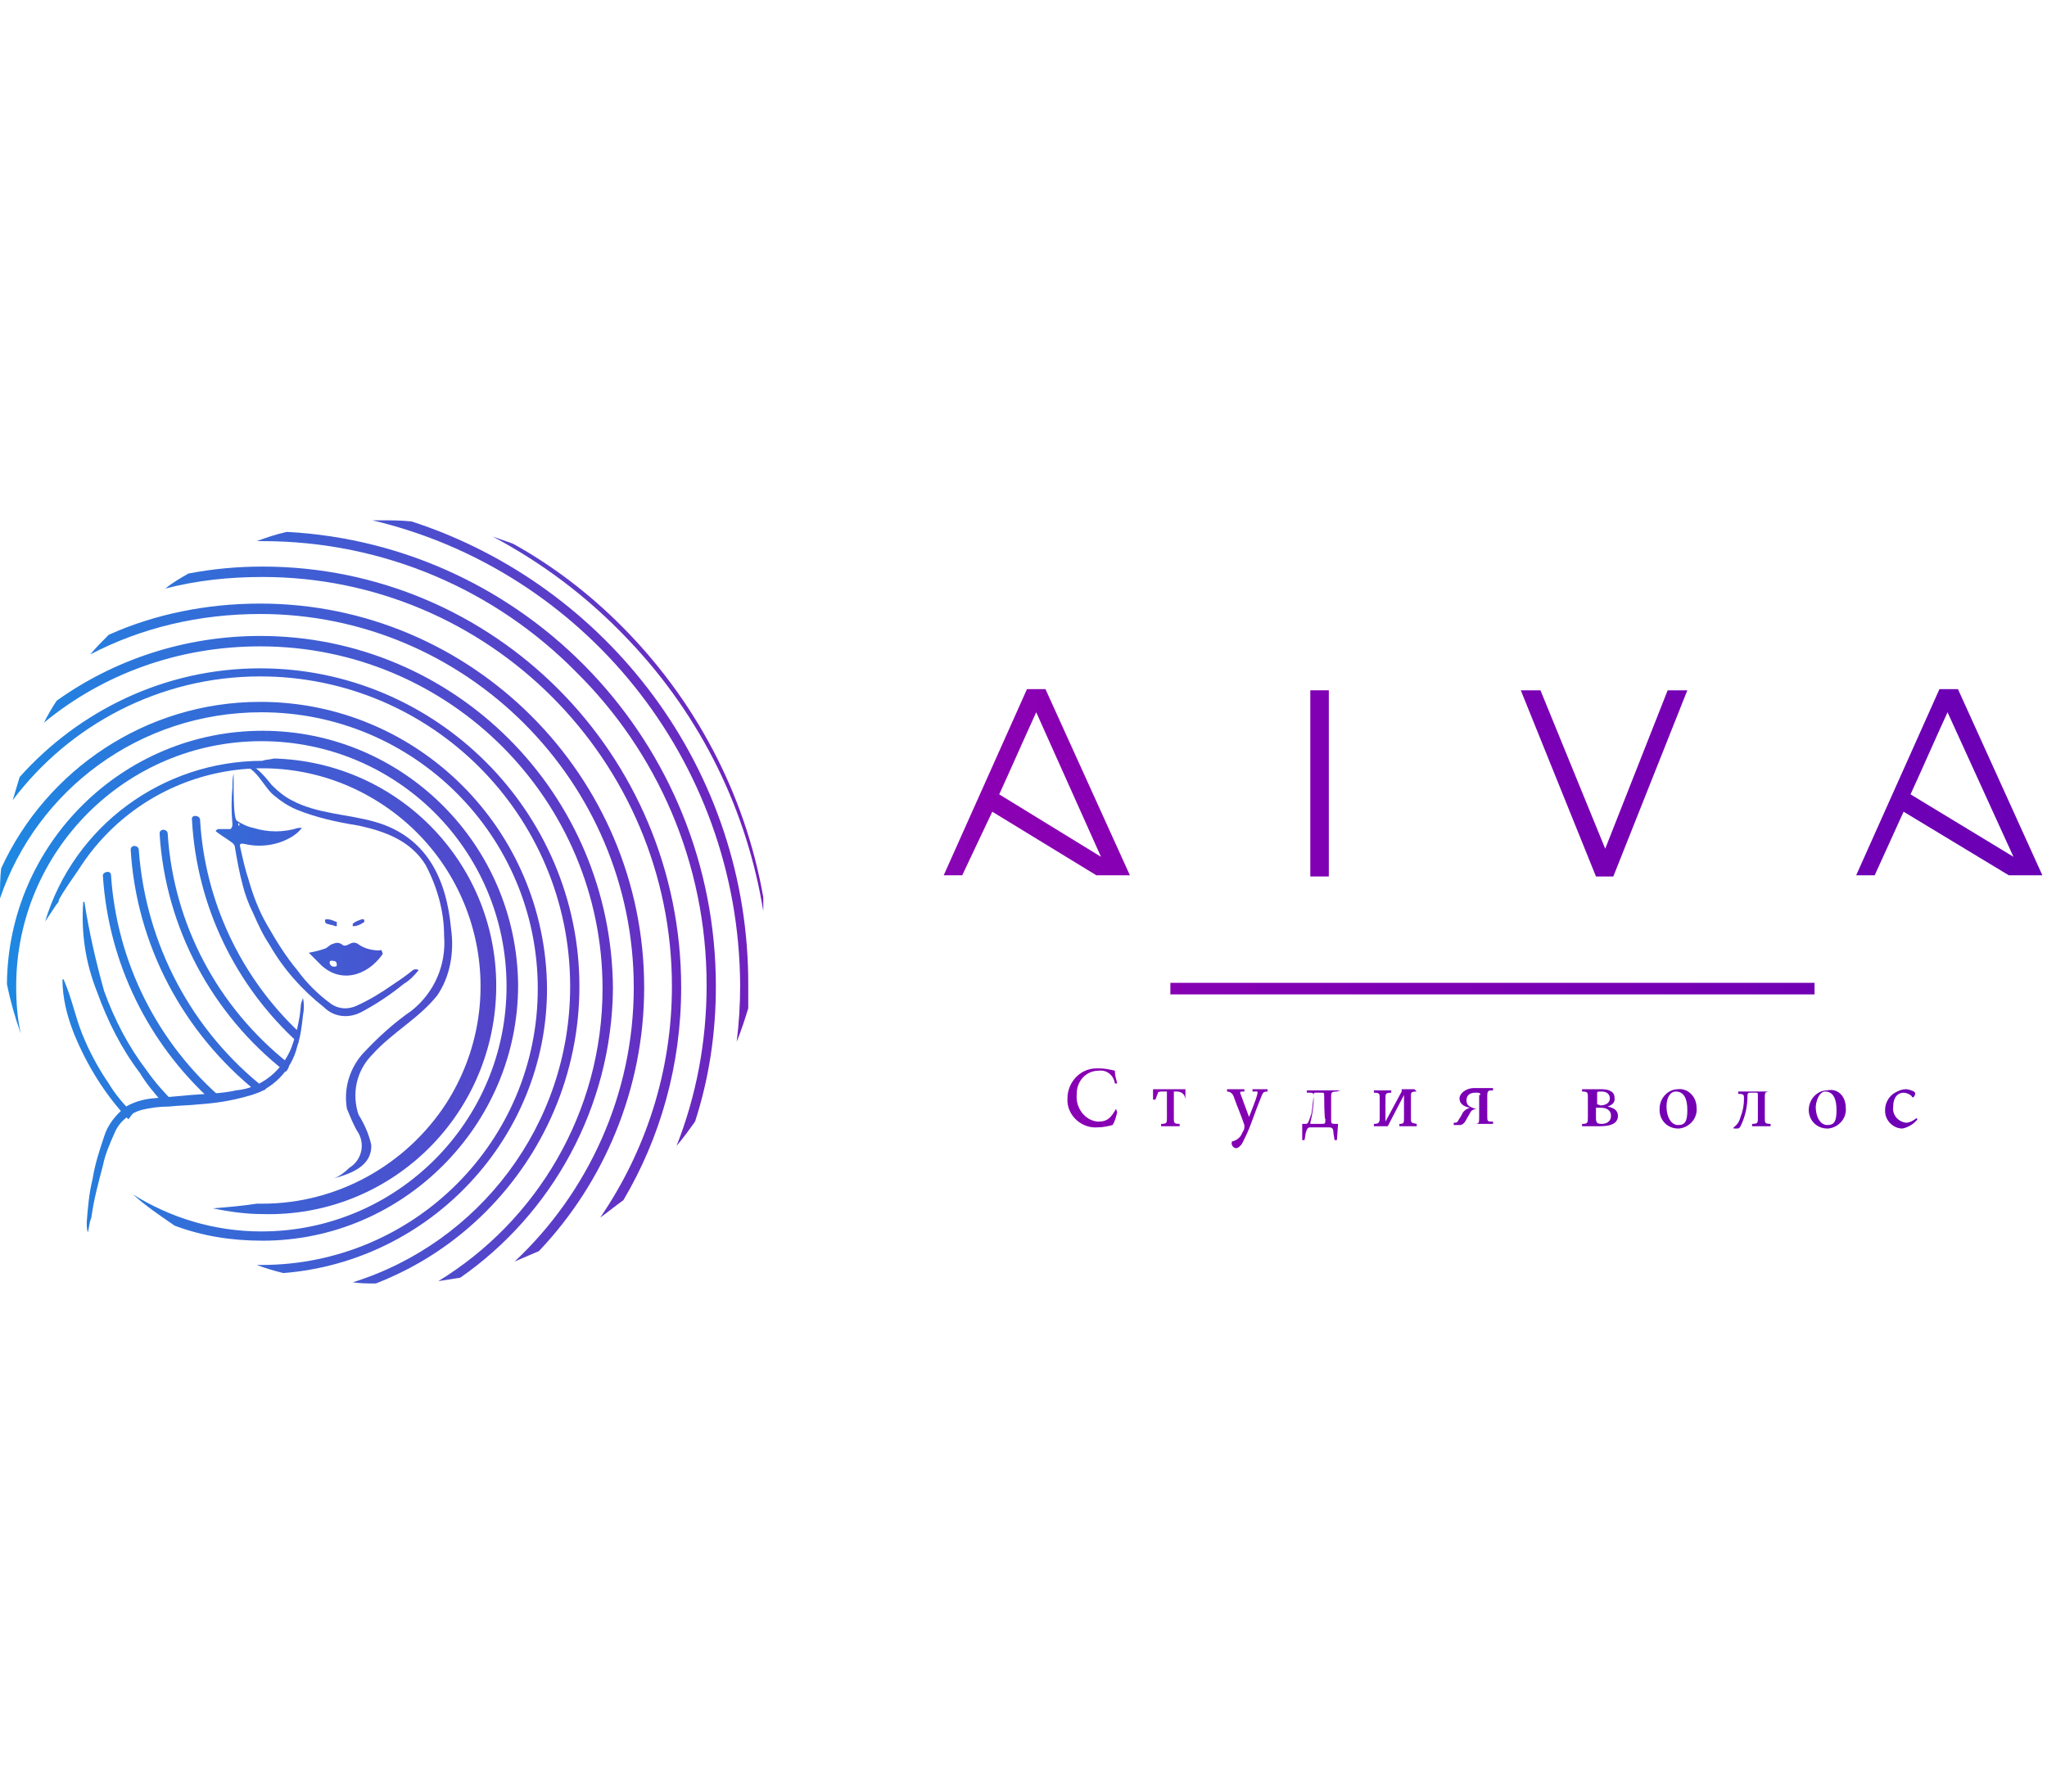 <svg width="177" height="155" fill="none" xmlns="http://www.w3.org/2000/svg"><path d="M39 80.3c-.4-4.3-2.1-7.9-6.5-9.2-2.4-.7-5.1-.7-7.3-1.9-.6-.3-1.2-.8-1.7-1.3-.4-.5-.8-1-1.3-1.4-.4-.3-1-.4-1.4-.3 1.3 0 2 1.9 2.9 2.6.6.5 1.2.9 1.9 1.2 1.7.7 3.5 1.1 5.4 1.4 2.3.5 4.5 1.3 5.8 3.4 1 1.9 1.6 4 1.6 6.1.2 2.5-.8 4.9-2.8 6.5-1.6 1.1-3 2.4-4.3 3.8-1.1 1.3-1.6 3-1.3 4.7.3.7.6 1.5 1 2.1.6 1.1.2 2.4-.8 3-.4.4-.8.7-1.3.9 1.5-.4 3.3-1.1 3.2-2.9-.2-.9-.6-1.8-1.1-2.6-.6-1.8-.2-3.8 1.2-5.2 1.7-1.9 4-3.1 5.6-5.1 1.1-1.6 1.5-3.7 1.2-5.8Z" fill="url(#a)"/><path d="M11.5 96.301c-.8-.8-1.5-1.6-2.1-2.6-.9-1.3-1.7-2.8-2.3-4.3-.6-1.5-.9-3.1-1.6-4.7h-.1c0 1.6.4 3.2 1 4.7 1.1 2.7 2.7 5.3 4.7 7.4.1-.1.2-.3.4-.5Z" fill="url(#b)"/><path d="M14.1 95.4h1c-.9-.9-1.7-1.8-2.4-2.8-1.6-2.1-2.8-4.4-3.7-6.9-.7-2.5-1.3-5.1-1.7-7.7h-.1c-.2 2.7.2 5.3 1.2 7.8.9 2.5 2.1 4.9 3.7 7 .6 1 1.3 1.8 2 2.6Z" fill="url(#c)"/><path d="m18.3 95.2 1-.1c-5.7-4.9-9.2-11.9-9.7-19.4 0-.5-.8-.3-.7.1.5 7.5 3.9 14.4 9.4 19.4Z" fill="url(#d)"/><path d="M22.3 94.5c.2-.1.5-.2.7-.3-6.4-5-10.4-12.5-11-20.7 0-.4-.7-.5-.7 0 .5 8.2 4.5 15.8 11 21Z" fill="url(#e)"/><path d="M25 92c-6.2-4.9-10-12.1-10.5-19.9 0-.4-.7-.5-.7 0 .5 8.1 4.5 15.6 10.9 20.6.2-.2.3-.4.3-.7Z" fill="url(#f)"/><path d="M25.8 90.201v-.7c0-.1 0-.2.1-.2-5.1-4.8-8.2-11.4-8.6-18.4 0-.4-.8-.5-.7 0 .4 7.5 3.8 14.4 9.2 19.3Z" fill="url(#g)"/><path d="M22.7 65.8c-8.6 0-16.3 5.6-18.8 13.9l1-1.5c.1-.1.2-.2.2-.4.5-.9 1.1-1.7 1.7-2.6 5.6-8.8 17.2-11.4 26-5.8 8.8 5.6 11.4 17.2 5.8 26-3.5 5.4-9.5 8.7-15.9 8.7h-.5c-1.3.2-2.5.3-3.8.4 1.4.3 2.9.5 4.3.5 10.9.3 19.9-8.3 20.2-19.2.3-10.9-8.3-19.9-19.2-20.2-.4.1-.8.1-1 .2Z" fill="url(#h)"/><path d="M22.7 63.201c-12.1 0-22 9.8-22.1 21.9.3 1.5.7 2.9 1.2 4.3-.3-1.3-.4-2.7-.4-4.1 0-11.7 9.5-21.2 21.2-21.2 5.9 0 11.2 2.4 15 6.2 3.8 3.8 6.2 9.1 6.2 15 0 11.7-9.5 21.2-21.2 21.2-4.1 0-7.9-1.2-11.1-3.2 1.1 1 2.3 1.8 3.6 2.7 2.4.9 4.9 1.3 7.6 1.3 6.1 0 11.6-2.5 15.6-6.5s6.5-9.5 6.5-15.6c-.1-12.2-10-22-22.1-22Z" fill="url(#i)"/><path d="M22.5 60.701c-9.9 0-18.5 5.9-22.4 14.4-.1.8-.1 1.7-.1 2.6 3.2-9.4 12.1-16.1 22.6-16.1 13.2 0 23.9 10.7 23.9 23.9s-10.7 23.9-23.9 23.9h-.4c.8.3 1.5.5 2.3.7 12.7-1 22.8-11.7 22.8-24.6-.1-13.8-11.2-24.8-24.8-24.8Z" fill="url(#j)"/><path d="M22.5 57.8c-8.3 0-15.7 3.7-20.8 9.4-.2.7-.4 1.3-.6 2C6 62.7 13.8 58.5 22.5 58.5c14.8 0 26.8 12 26.8 26.8 0 12-7.9 22.201-18.8 25.601.7.1 1.3.1 2 .1 3.6-1.4 6.8-3.5 9.5-6.2 5-5 8.1-11.9 8.1-19.5 0-15.1-12.4-27.5-27.6-27.5Z" fill="url(#k)"/><path d="M22.5 55c-6.6 0-12.7 2.1-17.6 5.6-.4.6-.8 1.3-1.1 1.9 5.1-4.2 11.6-6.6 18.7-6.6 16.4 0 29.6 13.3 29.6 29.6 0 10.7-5.7 20.1-14.2 25.3.6-.1 1.3-.2 1.9-.3 7.9-5.5 13.1-14.7 13.2-25C52.9 68.6 39.3 55 22.5 55Z" fill="url(#l)"/><path d="M22.5 52.201c-4.6 0-9.1.9-13.1 2.7-.6.6-1.1 1.1-1.6 1.7 4.4-2.3 9.4-3.5 14.7-3.5 17.8 0 32.3 14.5 32.3 32.3 0 9.3-4 17.8-10.3 23.7l2.1-.9c5.6-5.9 9.1-14 9.1-22.8 0-18.3-14.9-33.2-33.2-33.2Z" fill="url(#m)"/><path d="M22.7 49c-2.2 0-4.3.2-6.4.6-.7.4-1.4.8-2 1.3 2.7-.7 5.5-1 8.4-1 19.6 0 35.4 15.9 35.4 35.4 0 7.4-2.3 14.3-6.2 20 .7-.5 1.3-1 2-1.5 3.2-5.4 5-11.7 5-18.4C58.9 65.2 42.7 49 22.7 49Z" fill="url(#n)"/><path d="M24.8 46c-.9.2-1.8.5-2.6.8h.5c10.6 0 20.2 4.3 27.1 11.3 7 6.9 11.3 16.5 11.3 27.1 0 4.9-.9 9.6-2.6 13.9.6-.7 1.1-1.4 1.6-2.1 1.2-3.7 1.8-7.6 1.8-11.7 0-21.1-16.4-38.2-37.1-39.3Z" fill="url(#o)"/><path d="M35.6 45.1c-.9-.1-1.8-.1-2.7-.1h-.7C50.4 49.3 63.9 65.7 64 85.2c0 1.7-.1 3.3-.3 4.9.4-1 .7-1.9 1-2.9v-1.9c.1-18.8-12.2-34.7-29.1-40.2Z" fill="url(#p)"/><path d="M66 77.6c-1.6-9.1-6-17.2-12.3-23.5-2.7-2.7-5.8-5.1-9.2-7l-.2-.1-1.7-.6c4.3 2.3 8.2 5.2 11.7 8.9C60.7 62 64.6 70.2 66 78.8v-1.2Z" fill="url(#q)"/><path d="M7.6 106.601c-.1-.3-.1-.6-.1-.9.1-1.3.2-2.5.5-3.7.2-1.3.6-2.5 1-3.7.3-1 1-1.9 1.9-2.6.7-.4 1.4-.6 2.2-.7 1.1-.1 2.2-.2 3.4-.3 1.1-.1 2.6-.1 3.9-.4 2.2-.2 4-1.7 4.8-3.7.4-1.1.7-2.3.8-3.5 0-.3.1-.5.2-.8.1.5.1 1 0 1.5-.1.9-.2 1.8-.5 2.7-.5 2.1-2.2 3.8-4.3 4.3-1.4.4-2.7.6-4.1.7-.9.1-1.8.1-2.7.2-.8 0-1.6.1-2.4.3-1 .3-1.9 1-2.3 2-.4.9-.8 1.8-1 2.8-.4 1.5-.8 3-1 4.5-.2.5-.2.9-.3 1.3Z" fill="url(#r)"/><path d="M30.6 80.1h-.1v-.2c.2-.2.5-.3.8-.4.1 0 .2 0 .2.1s0 .2-.1.2c-.3.2-.6.3-.8.3Z" fill="url(#s)"/><path d="M29 80.1c-.2-.1-.4-.1-.7-.2-.1 0-.2-.1-.2-.3 0-.1.1-.1.2-.1.2 0 .5.1.7.2.1 0 .2.1.1.2.1.2 0 .2-.1.2Z" fill="url(#t)"/><path d="M35.7 83.9c-.6.5-1.2.9-1.8 1.3-1 .7-2 1.3-3.1 1.8-.7.3-1.5.3-2.2-.2-1.1-.8-2.1-1.8-2.9-2.9-1-1.2-1.8-2.5-2.6-3.9-.7-1.2-1.2-2.5-1.6-3.9-.3-.9-.5-1.8-.7-2.7-.1-.4-.1-.5.4-.4 1.3.3 2.7.1 3.8-.5.4-.2.8-.5 1.1-.9H25.8c-1.3.4-2.6.4-3.9 0-.5-.1-.9-.3-1.4-.6-.3-.2-.3-1.9-.3-4.1-.1.4-.1.8-.1 1.2-.1 1-.1 2.1 0 3.2 0 .2-.1.4-.2.4h-1s-.1 0-.2.1 0 .1.1.2c.4.3.9.6 1.3.9.1.1.2.2.2.3.2 1.2.4 2.3.7 3.4.2.8.5 1.6.9 2.4.4.9.8 1.8 1.4 2.7 1.2 2.1 2.8 3.9 4.7 5.4.9.9 2.2 1 3.3.4 1.3-.7 2.5-1.5 3.6-2.4.5-.3.9-.7 1.3-1.2-.2-.1-.3-.1-.5 0Zm-15-12.5c-.1 0-.1 0-.1-.1v-.1c.1 0 .1 0 .1.2 0-.1 0-.1 0 0 .1 0 .1 0 0 0Z" fill="url(#u)"/><path d="M32.8 82.2c-.7 0-1.4-.2-1.9-.6-.2-.1-.4-.1-.6 0-.2.1-.5.3-.7.1-.4-.3-.7-.1-1 0l-.4.3c-.5.2-1 .3-1.5.4l.9.9c1.7 1.8 4.1 1.2 5.5-.8-.1-.3-.1-.4-.3-.3Zm-3.9 1.4c-.1 0-.3 0-.4-.3 0-.3.2-.2.3-.2.2 0 .3.1.3.2.1.3-.1.3-.2.3Z" fill="url(#v)"/><path d="m94.8 75.7-9-5.5-2.6 5.5h-1.6l7.2-16.1h1.6l7.3 16.1h-2.9Zm.4-1.6-5.6-12.5c-1.1 2.4-2.1 4.7-3.2 7.1l8.8 5.4Z" fill="url(#w)"/><path d="M113.3 59.701h1.6v16.1h-1.6v-16.1Z" fill="url(#x)"/><path d="m145.9 59.701-6.4 16.1H138l-6.5-16.1h1.7l5.6 13.7 5.4-13.7h1.7Z" fill="url(#y)"/><path d="m173.7 75.7-9.1-5.5-2.5 5.5h-1.6l7.2-16.1h1.6l7.3 16.1h-2.9Zm.4-1.6-5.7-12.5c-1.1 2.4-2.1 4.7-3.2 7.1l8.9 5.4Z" fill="url(#z)"/><path d="M156.9 85h-55.7v1h55.7v-1Z" fill="url(#A)"/><path d="M96.6 96.2c-.1.4-.2.8-.4 1.1-.4.1-.8.2-1.3.2-1.3.1-2.5-.9-2.6-2.2V95c0-1.4 1.1-2.6 2.5-2.6h.3c.4 0 .9.1 1.3.2 0 .4.1.7.2 1.1h-.2c-.1-.7-.7-1.2-1.4-1.1-1.1 0-1.9.9-1.9 2v.1c-.1 1.1.7 2.2 1.8 2.3h.1c.8 0 1.1-.4 1.5-1.1l.1.3Z" fill="url(#B)"/><path d="M102.5 95.101c0-.2-.1-.4-.2-.5-.1-.1-.3-.2-.5-.2h-.3v2.3c0 .4 0 .5.5.5v.2h-1.6v-.2c.5 0 .5-.1.5-.5v-2.3h-.4c-.2 0-.4 0-.4.2-.1.2-.1.3-.2.5h-.2v-.9h2.8v.9Z" fill="url(#C)"/><path d="M109.6 94.401c-.4 0-.4.1-.6.6-.2.5-.4 1-.8 2.1-.2.6-.5 1.2-.8 1.8-.2.3-.4.4-.5.4-.2 0-.4-.2-.4-.4 0-.1 0-.2.1-.2.4-.1.7-.4.8-.7.1-.2.2-.3.2-.5v-.2c-.3-.9-.7-1.8-.9-2.4-.1-.3-.3-.5-.6-.5v-.2h1.5v.2h-.2c-.2 0-.2.1-.1.3l.7 1.9c.2-.5.6-1.5.7-1.9.1-.4 0-.3-.2-.3h-.2v-.2h1.3v.2Z" fill="url(#D)"/><path d="M115.6 94.4c-.5 0-.5.1-.5.5v1.9c0 .3 0 .4.3.4h.3l-.1 1.4h-.2l-.1-.6c0-.4-.1-.5-.4-.5h-1.6c-.2 0-.3.1-.4.5l-.1.6h-.2v-1.4h.3c.1 0 .1 0 .2-.1.1-.2.2-.5.3-.8.1-.5.1-1 .2-1.5 0-.2 0-.3-.4-.3h-.2v-.2h2.9l-.3.1Zm-1.1.4c0-.3 0-.3-.3-.3h-.4c-.2 0-.2 0-.2.3 0 .8-.1 1.5-.3 2.3 0 .1 0 .1.1.1h.8c.4 0 .4 0 .4-.4-.1 0-.1-2-.1-2Z" fill="url(#E)"/><path d="M122.5 94.401c-.5 0-.5.1-.5.4v1.9c0 .4 0 .4.5.5v.2H121v-.2c.4 0 .4-.1.4-.5v-2l-1.3 2.5c0 .1-.1.1-.1.2h-1.2v-.2c.4 0 .5-.1.5-.5v-1.7c0-.4 0-.5-.5-.5v-.2h1.5v.2c-.5 0-.5.1-.5.5v2l1.4-2.6v-.2h1.1l.2.2Z" fill="url(#F)"/><path d="M127.5 97.4v-.2c.4 0 .4-.1.4-.6v-.7h-.2c-.2 0-.4.1-.5.2-.1.2-.3.5-.4.7-.2.4-.4.5-.6.5h-.5v-.2c.2 0 .3 0 .4-.2.1-.2.2-.3.3-.5.1-.3.4-.5.7-.6-.6-.1-.9-.4-.9-.8s.5-.9 1.3-.9h1.6v.2c-.4 0-.5 0-.5.5v1.7c0 .5 0 .5.5.5v.2h-1.6v.2Zm.5-2.7c0-.2-.1-.2-.4-.2-.5 0-.8.2-.8.7 0 .2.1.4.3.5.2.1.4.2.6.2h.2v-1.2h.1Z" fill="url(#G)"/><path d="M139 95.701c.5.1.9.3.9.8 0 .8-.9.9-1.6.9h-1.5v-.2c.5 0 .5-.1.5-.6v-1.7c0-.4 0-.5-.5-.5v-.2h1.7c.6 0 1.1.2 1.1.7.1.5-.3.7-.6.8Zm-.6-.1c.4 0 .8-.2.8-.6 0-.4-.3-.6-.7-.6-.4 0-.4 0-.4.2v.9l.3.1Zm-.4 1.1c0 .4.1.5.5.5s.8-.2.8-.7c0-.5-.4-.7-.9-.7h-.4v.9Z" fill="url(#H)"/><path d="M146.7 95.8c.1.9-.6 1.7-1.5 1.8h-.1c-.9 0-1.6-.7-1.6-1.6v-.1c0-.9.7-1.7 1.6-1.7.8-.1 1.6.6 1.6 1.6 0-.1 0-.1 0 0Zm-2.6-.1c0 .9.4 1.6 1 1.6s.8-.3.8-1.3-.3-1.6-1-1.6c-.4 0-.8.4-.8 1.3Z" fill="url(#I)"/><path d="M153.1 94.4c-.5 0-.5.1-.5.5v1.8c0 .4 0 .5.5.5v.2h-1.6v-.2c.5 0 .5-.1.5-.5v-1.9c0-.3 0-.3-.2-.3h-.4c-.2 0-.3 0-.3.3 0 .9-.2 1.8-.6 2.6-.1.2-.2.2-.3.2h-.3v-.1c.3-.2.5-.5.6-.9.2-.5.3-1 .3-1.6 0-.3 0-.4-.5-.4v-.2h2.8Z" fill="url(#J)"/><path d="M159.6 95.8c.1.9-.6 1.7-1.5 1.8h-.1c-.9 0-1.6-.7-1.6-1.6 0-.9.7-1.7 1.6-1.7.9-.2 1.6.5 1.6 1.5 0-.1 0-.1 0 0Zm-2.6-.1c0 .9.4 1.6 1 1.6s.8-.3.8-1.3-.3-1.6-1-1.6c-.3 0-.7.4-.8 1.3Z" fill="url(#K)"/><path d="M165.8 96.801c-.3.4-.8.7-1.3.8-.8 0-1.5-.7-1.5-1.5v-.1c0-.6.3-1.1.7-1.4.3-.2.7-.4 1.1-.4.2 0 .5.1.7.2.1.1.1.1.1.2s-.1.3-.2.3c0 0-.1 0-.1-.1-.2-.2-.5-.3-.7-.3-.5 0-.9.4-.9 1.2-.1.7.4 1.3 1.1 1.4.3 0 .7-.2.9-.4l.1.1Z" fill="url(#L)"/><defs><linearGradient id="t" x1="-.815" y1="79.813" x2="177.118" y2="79.813" gradientUnits="userSpaceOnUse"><stop stop-color="#1C8AE2"/><stop offset=".486" stop-color="#8B00B3"/><stop offset="1" stop-color="#6900B5"/></linearGradient><linearGradient id="a" x1="-.815" y1="84.065" x2="177.117" y2="84.065" gradientUnits="userSpaceOnUse"><stop stop-color="#1C8AE2"/><stop offset=".486" stop-color="#8B00B3"/><stop offset="1" stop-color="#6900B5"/></linearGradient><linearGradient id="c" x1="-.814" y1="86.74" x2="177.118" y2="86.74" gradientUnits="userSpaceOnUse"><stop stop-color="#1C8AE2"/><stop offset=".486" stop-color="#8B00B3"/><stop offset="1" stop-color="#6900B5"/></linearGradient><linearGradient id="d" x1="-.815" y1="85.341" x2="177.118" y2="85.341" gradientUnits="userSpaceOnUse"><stop stop-color="#1C8AE2"/><stop offset=".486" stop-color="#8B00B3"/><stop offset="1" stop-color="#6900B5"/></linearGradient><linearGradient id="e" x1="-.815" y1="83.782" x2="177.116" y2="83.782" gradientUnits="userSpaceOnUse"><stop stop-color="#1C8AE2"/><stop offset=".486" stop-color="#8B00B3"/><stop offset="1" stop-color="#6900B5"/></linearGradient><linearGradient id="f" x1="-.815" y1="82.205" x2="177.116" y2="82.205" gradientUnits="userSpaceOnUse"><stop stop-color="#1C8AE2"/><stop offset=".486" stop-color="#8B00B3"/><stop offset="1" stop-color="#6900B5"/></linearGradient><linearGradient id="g" x1="-.814" y1="80.434" x2="177.118" y2="80.434" gradientUnits="userSpaceOnUse"><stop stop-color="#1C8AE2"/><stop offset=".486" stop-color="#8B00B3"/><stop offset="1" stop-color="#6900B5"/></linearGradient><linearGradient id="h" x1="-.814" y1="85.411" x2="177.118" y2="85.411" gradientUnits="userSpaceOnUse"><stop stop-color="#1C8AE2"/><stop offset=".486" stop-color="#8B00B3"/><stop offset="1" stop-color="#6900B5"/></linearGradient><linearGradient id="i" x1="-.815" y1="85.203" x2="177.117" y2="85.203" gradientUnits="userSpaceOnUse"><stop stop-color="#1C8AE2"/><stop offset=".486" stop-color="#8B00B3"/><stop offset="1" stop-color="#6900B5"/></linearGradient><linearGradient id="j" x1="-.815" y1="85.348" x2="177.117" y2="85.348" gradientUnits="userSpaceOnUse"><stop stop-color="#1C8AE2"/><stop offset=".486" stop-color="#8B00B3"/><stop offset="1" stop-color="#6900B5"/></linearGradient><linearGradient id="k" x1="-.815" y1="84.473" x2="177.117" y2="84.473" gradientUnits="userSpaceOnUse"><stop stop-color="#1C8AE2"/><stop offset=".486" stop-color="#8B00B3"/><stop offset="1" stop-color="#6900B5"/></linearGradient><linearGradient id="l" x1="-.815" y1="82.877" x2="177.117" y2="82.877" gradientUnits="userSpaceOnUse"><stop stop-color="#1C8AE2"/><stop offset=".486" stop-color="#8B00B3"/><stop offset="1" stop-color="#6900B5"/></linearGradient><linearGradient id="m" x1="-.815" y1="80.623" x2="177.117" y2="80.623" gradientUnits="userSpaceOnUse"><stop stop-color="#1C8AE2"/><stop offset=".486" stop-color="#8B00B3"/><stop offset="1" stop-color="#6900B5"/></linearGradient><linearGradient id="n" x1="-.815" y1="77.052" x2="177.117" y2="77.052" gradientUnits="userSpaceOnUse"><stop stop-color="#1C8AE2"/><stop offset=".486" stop-color="#8B00B3"/><stop offset="1" stop-color="#6900B5"/></linearGradient><linearGradient id="o" x1="-.815" y1="72.557" x2="177.118" y2="72.557" gradientUnits="userSpaceOnUse"><stop stop-color="#1C8AE2"/><stop offset=".486" stop-color="#8B00B3"/><stop offset="1" stop-color="#6900B5"/></linearGradient><linearGradient id="p" x1="-.815" y1="67.562" x2="177.117" y2="67.562" gradientUnits="userSpaceOnUse"><stop stop-color="#1C8AE2"/><stop offset=".486" stop-color="#8B00B3"/><stop offset="1" stop-color="#6900B5"/></linearGradient><linearGradient id="q" x1="-.815" y1="62.663" x2="177.117" y2="62.663" gradientUnits="userSpaceOnUse"><stop stop-color="#1C8AE2"/><stop offset=".486" stop-color="#8B00B3"/><stop offset="1" stop-color="#6900B5"/></linearGradient><linearGradient id="r" x1="-.815" y1="96.577" x2="177.117" y2="96.577" gradientUnits="userSpaceOnUse"><stop stop-color="#1C8AE2"/><stop offset=".486" stop-color="#8B00B3"/><stop offset="1" stop-color="#6900B5"/></linearGradient><linearGradient id="s" x1="-.815" y1="79.826" x2="177.117" y2="79.826" gradientUnits="userSpaceOnUse"><stop stop-color="#1C8AE2"/><stop offset=".486" stop-color="#8B00B3"/><stop offset="1" stop-color="#6900B5"/></linearGradient><linearGradient id="b" x1="-.814" y1="90.865" x2="177.117" y2="90.865" gradientUnits="userSpaceOnUse"><stop stop-color="#1C8AE2"/><stop offset=".486" stop-color="#8B00B3"/><stop offset="1" stop-color="#6900B5"/></linearGradient><linearGradient id="u" x1="-.815" y1="77.299" x2="177.117" y2="77.299" gradientUnits="userSpaceOnUse"><stop stop-color="#1C8AE2"/><stop offset=".486" stop-color="#8B00B3"/><stop offset="1" stop-color="#6900B5"/></linearGradient><linearGradient id="v" x1="-.815" y1="82.863" x2="177.118" y2="82.863" gradientUnits="userSpaceOnUse"><stop stop-color="#1C8AE2"/><stop offset=".486" stop-color="#8B00B3"/><stop offset="1" stop-color="#6900B5"/></linearGradient><linearGradient id="w" x1="-.815" y1="67.723" x2="177.117" y2="67.723" gradientUnits="userSpaceOnUse"><stop stop-color="#1C8AE2"/><stop offset=".486" stop-color="#8B00B3"/><stop offset="1" stop-color="#6900B5"/></linearGradient><linearGradient id="x" x1="-.813" y1="67.699" x2="177.116" y2="67.699" gradientUnits="userSpaceOnUse"><stop stop-color="#1C8AE2"/><stop offset=".486" stop-color="#8B00B3"/><stop offset="1" stop-color="#6900B5"/></linearGradient><linearGradient id="y" x1="-.815" y1="67.699" x2="177.117" y2="67.699" gradientUnits="userSpaceOnUse"><stop stop-color="#1C8AE2"/><stop offset=".486" stop-color="#8B00B3"/><stop offset="1" stop-color="#6900B5"/></linearGradient><linearGradient id="z" x1="-.815" y1="67.723" x2="177.117" y2="67.723" gradientUnits="userSpaceOnUse"><stop stop-color="#1C8AE2"/><stop offset=".486" stop-color="#8B00B3"/><stop offset="1" stop-color="#6900B5"/></linearGradient><linearGradient id="A" x1="-.815" y1="85.539" x2="177.117" y2="85.539" gradientUnits="userSpaceOnUse"><stop stop-color="#1C8AE2"/><stop offset=".486" stop-color="#8B00B3"/><stop offset="1" stop-color="#6900B5"/></linearGradient><linearGradient id="B" x1="-.813" y1="95.036" x2="177.116" y2="95.036" gradientUnits="userSpaceOnUse"><stop stop-color="#1C8AE2"/><stop offset=".486" stop-color="#8B00B3"/><stop offset="1" stop-color="#6900B5"/></linearGradient><linearGradient id="C" x1="-.816" y1="95.831" x2="177.119" y2="95.831" gradientUnits="userSpaceOnUse"><stop stop-color="#1C8AE2"/><stop offset=".486" stop-color="#8B00B3"/><stop offset="1" stop-color="#6900B5"/></linearGradient><linearGradient id="D" x1="-.815" y1="96.763" x2="177.117" y2="96.763" gradientUnits="userSpaceOnUse"><stop stop-color="#1C8AE2"/><stop offset=".486" stop-color="#8B00B3"/><stop offset="1" stop-color="#6900B5"/></linearGradient><linearGradient id="E" x1="-.817" y1="96.379" x2="177.118" y2="96.379" gradientUnits="userSpaceOnUse"><stop stop-color="#1C8AE2"/><stop offset=".486" stop-color="#8B00B3"/><stop offset="1" stop-color="#6900B5"/></linearGradient><linearGradient id="F" x1="-.813" y1="95.818" x2="177.116" y2="95.818" gradientUnits="userSpaceOnUse"><stop stop-color="#1C8AE2"/><stop offset=".486" stop-color="#8B00B3"/><stop offset="1" stop-color="#6900B5"/></linearGradient><linearGradient id="G" x1="-.816" y1="95.803" x2="177.118" y2="95.803" gradientUnits="userSpaceOnUse"><stop stop-color="#1C8AE2"/><stop offset=".486" stop-color="#8B00B3"/><stop offset="1" stop-color="#6900B5"/></linearGradient><linearGradient id="H" x1="-.814" y1="95.805" x2="177.117" y2="95.805" gradientUnits="userSpaceOnUse"><stop stop-color="#1C8AE2"/><stop offset=".486" stop-color="#8B00B3"/><stop offset="1" stop-color="#6900B5"/></linearGradient><linearGradient id="I" x1="-.813" y1="95.83" x2="177.117" y2="95.83" gradientUnits="userSpaceOnUse"><stop stop-color="#1C8AE2"/><stop offset=".486" stop-color="#8B00B3"/><stop offset="1" stop-color="#6900B5"/></linearGradient><linearGradient id="J" x1="-.812" y1="95.952" x2="177.117" y2="95.952" gradientUnits="userSpaceOnUse"><stop stop-color="#1C8AE2"/><stop offset=".486" stop-color="#8B00B3"/><stop offset="1" stop-color="#6900B5"/></linearGradient><linearGradient id="K" x1="-.812" y1="95.829" x2="177.117" y2="95.829" gradientUnits="userSpaceOnUse"><stop stop-color="#1C8AE2"/><stop offset=".486" stop-color="#8B00B3"/><stop offset="1" stop-color="#6900B5"/></linearGradient><linearGradient id="L" x1="-.818" y1="95.83" x2="177.117" y2="95.83" gradientUnits="userSpaceOnUse"><stop stop-color="#1C8AE2"/><stop offset=".486" stop-color="#8B00B3"/><stop offset="1" stop-color="#6900B5"/></linearGradient></defs></svg>